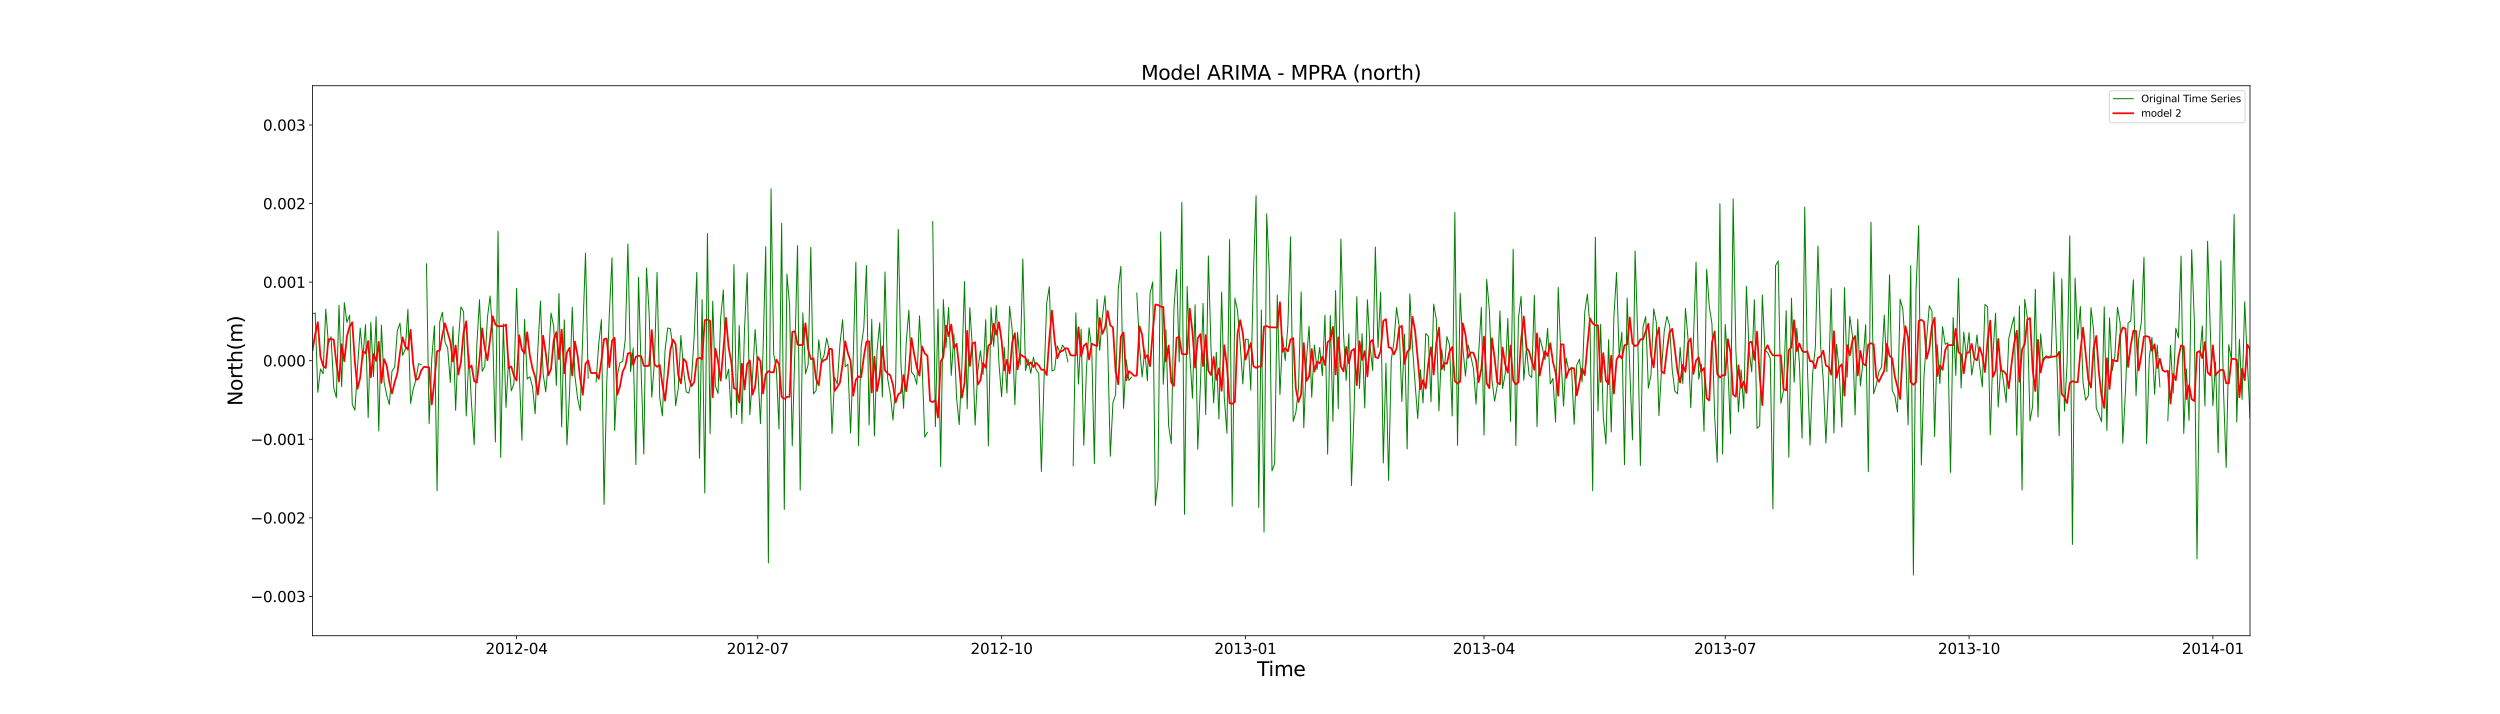 <?xml version="1.0" encoding="utf-8" standalone="no"?>
<!DOCTYPE svg PUBLIC "-//W3C//DTD SVG 1.1//EN"
  "http://www.w3.org/Graphics/SVG/1.1/DTD/svg11.dtd">
<svg xmlns:xlink="http://www.w3.org/1999/xlink" width="2520pt" height="720pt" viewBox="0 0 2520 720" xmlns="http://www.w3.org/2000/svg" version="1.1">
 <defs>
  <style type="text/css">*{stroke-linejoin: round; stroke-linecap: butt}</style>
 </defs>
 <g id="figure_1">
  <g id="patch_1">
   <path d="M 0 720 
L 2520 720 
L 2520 0 
L 0 0 
z
" style="fill: #ffffff"/>
  </g>
  <g id="axes_1">
   <g id="patch_2">
    <path d="M 315 640.8 
L 2268 640.8 
L 2268 86.4 
L 315 86.4 
z
" style="fill: #ffffff"/>
   </g>
   <g id="matplotlib.axis_1">
    <g id="xtick_1">
     <g id="line2d_1">
      <defs>
       <path id="m770960d0f9" d="M 0 0 
L 0 3.5 
" style="stroke: #000000; stroke-width: 0.8"/>
      </defs>
      <g>
       <use xlink:href="#m770960d0f9" x="520.72" y="640.8" style="stroke: #000000; stroke-width: 0.8"/>
      </g>
     </g>
     <g id="text_1">
      <!-- 2012-04 -->
      <g transform="translate(489.382 659.198) scale(0.15 -0.15)">
       <defs>
        <path id="DejaVuSans-32" d="M 1228 531 
L 3431 531 
L 3431 0 
L 469 0 
L 469 531 
Q 828 903 1448 1529 
Q 2069 2156 2228 2338 
Q 2531 2678 2651 2914 
Q 2772 3150 2772 3378 
Q 2772 3750 2511 3984 
Q 2250 4219 1831 4219 
Q 1534 4219 1204 4116 
Q 875 4013 500 3803 
L 500 4441 
Q 881 4594 1212 4672 
Q 1544 4750 1819 4750 
Q 2544 4750 2975 4387 
Q 3406 4025 3406 3419 
Q 3406 3131 3298 2873 
Q 3191 2616 2906 2266 
Q 2828 2175 2409 1742 
Q 1991 1309 1228 531 
z
" transform="scale(0.016)"/>
        <path id="DejaVuSans-30" d="M 2034 4250 
Q 1547 4250 1301 3770 
Q 1056 3291 1056 2328 
Q 1056 1369 1301 889 
Q 1547 409 2034 409 
Q 2525 409 2770 889 
Q 3016 1369 3016 2328 
Q 3016 3291 2770 3770 
Q 2525 4250 2034 4250 
z
M 2034 4750 
Q 2819 4750 3233 4129 
Q 3647 3509 3647 2328 
Q 3647 1150 3233 529 
Q 2819 -91 2034 -91 
Q 1250 -91 836 529 
Q 422 1150 422 2328 
Q 422 3509 836 4129 
Q 1250 4750 2034 4750 
z
" transform="scale(0.016)"/>
        <path id="DejaVuSans-31" d="M 794 531 
L 1825 531 
L 1825 4091 
L 703 3866 
L 703 4441 
L 1819 4666 
L 2450 4666 
L 2450 531 
L 3481 531 
L 3481 0 
L 794 0 
L 794 531 
z
" transform="scale(0.016)"/>
        <path id="DejaVuSans-2d" d="M 313 2009 
L 1997 2009 
L 1997 1497 
L 313 1497 
L 313 2009 
z
" transform="scale(0.016)"/>
        <path id="DejaVuSans-34" d="M 2419 4116 
L 825 1625 
L 2419 1625 
L 2419 4116 
z
M 2253 4666 
L 3047 4666 
L 3047 1625 
L 3713 1625 
L 3713 1100 
L 3047 1100 
L 3047 0 
L 2419 0 
L 2419 1100 
L 313 1100 
L 313 1709 
L 2253 4666 
z
" transform="scale(0.016)"/>
       </defs>
       <use xlink:href="#DejaVuSans-32"/>
       <use xlink:href="#DejaVuSans-30" x="63.623"/>
       <use xlink:href="#DejaVuSans-31" x="127.246"/>
       <use xlink:href="#DejaVuSans-32" x="190.869"/>
       <use xlink:href="#DejaVuSans-2d" x="254.492"/>
       <use xlink:href="#DejaVuSans-30" x="290.576"/>
       <use xlink:href="#DejaVuSans-34" x="354.199"/>
      </g>
     </g>
    </g>
    <g id="xtick_2">
     <g id="line2d_2">
      <g>
       <use xlink:href="#m770960d0f9" x="763.843" y="640.8" style="stroke: #000000; stroke-width: 0.8"/>
      </g>
     </g>
     <g id="text_2">
      <!-- 2012-07 -->
      <g transform="translate(732.506 659.198) scale(0.15 -0.15)">
       <defs>
        <path id="DejaVuSans-37" d="M 525 4666 
L 3525 4666 
L 3525 4397 
L 1831 0 
L 1172 0 
L 2766 4134 
L 525 4134 
L 525 4666 
z
" transform="scale(0.016)"/>
       </defs>
       <use xlink:href="#DejaVuSans-32"/>
       <use xlink:href="#DejaVuSans-30" x="63.623"/>
       <use xlink:href="#DejaVuSans-31" x="127.246"/>
       <use xlink:href="#DejaVuSans-32" x="190.869"/>
       <use xlink:href="#DejaVuSans-2d" x="254.492"/>
       <use xlink:href="#DejaVuSans-30" x="290.576"/>
       <use xlink:href="#DejaVuSans-37" x="354.199"/>
      </g>
     </g>
    </g>
    <g id="xtick_3">
     <g id="line2d_3">
      <g>
       <use xlink:href="#m770960d0f9" x="1009.637" y="640.8" style="stroke: #000000; stroke-width: 0.8"/>
      </g>
     </g>
     <g id="text_3">
      <!-- 2012-10 -->
      <g transform="translate(978.3 659.198) scale(0.15 -0.15)">
       <use xlink:href="#DejaVuSans-32"/>
       <use xlink:href="#DejaVuSans-30" x="63.623"/>
       <use xlink:href="#DejaVuSans-31" x="127.246"/>
       <use xlink:href="#DejaVuSans-32" x="190.869"/>
       <use xlink:href="#DejaVuSans-2d" x="254.492"/>
       <use xlink:href="#DejaVuSans-31" x="290.576"/>
       <use xlink:href="#DejaVuSans-30" x="354.199"/>
      </g>
     </g>
    </g>
    <g id="xtick_4">
     <g id="line2d_4">
      <g>
       <use xlink:href="#m770960d0f9" x="1255.432" y="640.8" style="stroke: #000000; stroke-width: 0.8"/>
      </g>
     </g>
     <g id="text_4">
      <!-- 2013-01 -->
      <g transform="translate(1224.095 659.198) scale(0.15 -0.15)">
       <defs>
        <path id="DejaVuSans-33" d="M 2597 2516 
Q 3050 2419 3304 2112 
Q 3559 1806 3559 1356 
Q 3559 666 3084 287 
Q 2609 -91 1734 -91 
Q 1441 -91 1130 -33 
Q 819 25 488 141 
L 488 750 
Q 750 597 1062 519 
Q 1375 441 1716 441 
Q 2309 441 2620 675 
Q 2931 909 2931 1356 
Q 2931 1769 2642 2001 
Q 2353 2234 1838 2234 
L 1294 2234 
L 1294 2753 
L 1863 2753 
Q 2328 2753 2575 2939 
Q 2822 3125 2822 3475 
Q 2822 3834 2567 4026 
Q 2313 4219 1838 4219 
Q 1578 4219 1281 4162 
Q 984 4106 628 3988 
L 628 4550 
Q 988 4650 1302 4700 
Q 1616 4750 1894 4750 
Q 2613 4750 3031 4423 
Q 3450 4097 3450 3541 
Q 3450 3153 3228 2886 
Q 3006 2619 2597 2516 
z
" transform="scale(0.016)"/>
       </defs>
       <use xlink:href="#DejaVuSans-32"/>
       <use xlink:href="#DejaVuSans-30" x="63.623"/>
       <use xlink:href="#DejaVuSans-31" x="127.246"/>
       <use xlink:href="#DejaVuSans-33" x="190.869"/>
       <use xlink:href="#DejaVuSans-2d" x="254.492"/>
       <use xlink:href="#DejaVuSans-30" x="290.576"/>
       <use xlink:href="#DejaVuSans-31" x="354.199"/>
      </g>
     </g>
    </g>
    <g id="xtick_5">
     <g id="line2d_5">
      <g>
       <use xlink:href="#m770960d0f9" x="1495.884" y="640.8" style="stroke: #000000; stroke-width: 0.8"/>
      </g>
     </g>
     <g id="text_5">
      <!-- 2013-04 -->
      <g transform="translate(1464.547 659.198) scale(0.15 -0.15)">
       <use xlink:href="#DejaVuSans-32"/>
       <use xlink:href="#DejaVuSans-30" x="63.623"/>
       <use xlink:href="#DejaVuSans-31" x="127.246"/>
       <use xlink:href="#DejaVuSans-33" x="190.869"/>
       <use xlink:href="#DejaVuSans-2d" x="254.492"/>
       <use xlink:href="#DejaVuSans-30" x="290.576"/>
       <use xlink:href="#DejaVuSans-34" x="354.199"/>
      </g>
     </g>
    </g>
    <g id="xtick_6">
     <g id="line2d_6">
      <g>
       <use xlink:href="#m770960d0f9" x="1739.007" y="640.8" style="stroke: #000000; stroke-width: 0.8"/>
      </g>
     </g>
     <g id="text_6">
      <!-- 2013-07 -->
      <g transform="translate(1707.67 659.198) scale(0.15 -0.15)">
       <use xlink:href="#DejaVuSans-32"/>
       <use xlink:href="#DejaVuSans-30" x="63.623"/>
       <use xlink:href="#DejaVuSans-31" x="127.246"/>
       <use xlink:href="#DejaVuSans-33" x="190.869"/>
       <use xlink:href="#DejaVuSans-2d" x="254.492"/>
       <use xlink:href="#DejaVuSans-30" x="290.576"/>
       <use xlink:href="#DejaVuSans-37" x="354.199"/>
      </g>
     </g>
    </g>
    <g id="xtick_7">
     <g id="line2d_7">
      <g>
       <use xlink:href="#m770960d0f9" x="1984.802" y="640.8" style="stroke: #000000; stroke-width: 0.8"/>
      </g>
     </g>
     <g id="text_7">
      <!-- 2013-10 -->
      <g transform="translate(1953.465 659.198) scale(0.15 -0.15)">
       <use xlink:href="#DejaVuSans-32"/>
       <use xlink:href="#DejaVuSans-30" x="63.623"/>
       <use xlink:href="#DejaVuSans-31" x="127.246"/>
       <use xlink:href="#DejaVuSans-33" x="190.869"/>
       <use xlink:href="#DejaVuSans-2d" x="254.492"/>
       <use xlink:href="#DejaVuSans-31" x="290.576"/>
       <use xlink:href="#DejaVuSans-30" x="354.199"/>
      </g>
     </g>
    </g>
    <g id="xtick_8">
     <g id="line2d_8">
      <g>
       <use xlink:href="#m770960d0f9" x="2230.596" y="640.8" style="stroke: #000000; stroke-width: 0.8"/>
      </g>
     </g>
     <g id="text_8">
      <!-- 2014-01 -->
      <g transform="translate(2199.259 659.198) scale(0.15 -0.15)">
       <use xlink:href="#DejaVuSans-32"/>
       <use xlink:href="#DejaVuSans-30" x="63.623"/>
       <use xlink:href="#DejaVuSans-31" x="127.246"/>
       <use xlink:href="#DejaVuSans-34" x="190.869"/>
       <use xlink:href="#DejaVuSans-2d" x="254.492"/>
       <use xlink:href="#DejaVuSans-30" x="290.576"/>
       <use xlink:href="#DejaVuSans-31" x="354.199"/>
      </g>
     </g>
    </g>
    <g id="text_9">
     <!-- Time -->
     <g transform="translate(1267.033 681.514) scale(0.2 -0.2)">
      <defs>
       <path id="DejaVuSans-54" d="M -19 4666 
L 3928 4666 
L 3928 4134 
L 2272 4134 
L 2272 0 
L 1638 0 
L 1638 4134 
L -19 4134 
L -19 4666 
z
" transform="scale(0.016)"/>
       <path id="DejaVuSans-69" d="M 603 3500 
L 1178 3500 
L 1178 0 
L 603 0 
L 603 3500 
z
M 603 4863 
L 1178 4863 
L 1178 4134 
L 603 4134 
L 603 4863 
z
" transform="scale(0.016)"/>
       <path id="DejaVuSans-6d" d="M 3328 2828 
Q 3544 3216 3844 3400 
Q 4144 3584 4550 3584 
Q 5097 3584 5394 3201 
Q 5691 2819 5691 2113 
L 5691 0 
L 5113 0 
L 5113 2094 
Q 5113 2597 4934 2840 
Q 4756 3084 4391 3084 
Q 3944 3084 3684 2787 
Q 3425 2491 3425 1978 
L 3425 0 
L 2847 0 
L 2847 2094 
Q 2847 2600 2669 2842 
Q 2491 3084 2119 3084 
Q 1678 3084 1418 2786 
Q 1159 2488 1159 1978 
L 1159 0 
L 581 0 
L 581 3500 
L 1159 3500 
L 1159 2956 
Q 1356 3278 1631 3431 
Q 1906 3584 2284 3584 
Q 2666 3584 2933 3390 
Q 3200 3197 3328 2828 
z
" transform="scale(0.016)"/>
       <path id="DejaVuSans-65" d="M 3597 1894 
L 3597 1613 
L 953 1613 
Q 991 1019 1311 708 
Q 1631 397 2203 397 
Q 2534 397 2845 478 
Q 3156 559 3463 722 
L 3463 178 
Q 3153 47 2828 -22 
Q 2503 -91 2169 -91 
Q 1331 -91 842 396 
Q 353 884 353 1716 
Q 353 2575 817 3079 
Q 1281 3584 2069 3584 
Q 2775 3584 3186 3129 
Q 3597 2675 3597 1894 
z
M 3022 2063 
Q 3016 2534 2758 2815 
Q 2500 3097 2075 3097 
Q 1594 3097 1305 2825 
Q 1016 2553 972 2059 
L 3022 2063 
z
" transform="scale(0.016)"/>
      </defs>
      <use xlink:href="#DejaVuSans-54"/>
      <use xlink:href="#DejaVuSans-69" x="57.959"/>
      <use xlink:href="#DejaVuSans-6d" x="85.742"/>
      <use xlink:href="#DejaVuSans-65" x="183.154"/>
     </g>
    </g>
   </g>
   <g id="matplotlib.axis_2">
    <g id="ytick_1">
     <g id="line2d_9">
      <defs>
       <path id="m31ee681cd7" d="M 0 0 
L -3.5 0 
" style="stroke: #000000; stroke-width: 0.8"/>
      </defs>
      <g>
       <use xlink:href="#m31ee681cd7" x="315" y="601.2" style="stroke: #000000; stroke-width: 0.8"/>
      </g>
     </g>
     <g id="text_10">
      <!-- −0.003 -->
      <g transform="translate(252.488 606.899) scale(0.15 -0.15)">
       <defs>
        <path id="DejaVuSans-2212" d="M 678 2272 
L 4684 2272 
L 4684 1741 
L 678 1741 
L 678 2272 
z
" transform="scale(0.016)"/>
        <path id="DejaVuSans-2e" d="M 684 794 
L 1344 794 
L 1344 0 
L 684 0 
L 684 794 
z
" transform="scale(0.016)"/>
       </defs>
       <use xlink:href="#DejaVuSans-2212"/>
       <use xlink:href="#DejaVuSans-30" x="83.789"/>
       <use xlink:href="#DejaVuSans-2e" x="147.412"/>
       <use xlink:href="#DejaVuSans-30" x="179.199"/>
       <use xlink:href="#DejaVuSans-30" x="242.822"/>
       <use xlink:href="#DejaVuSans-33" x="306.445"/>
      </g>
     </g>
    </g>
    <g id="ytick_2">
     <g id="line2d_10">
      <g>
       <use xlink:href="#m31ee681cd7" x="315" y="522" style="stroke: #000000; stroke-width: 0.8"/>
      </g>
     </g>
     <g id="text_11">
      <!-- −0.002 -->
      <g transform="translate(252.488 527.699) scale(0.15 -0.15)">
       <use xlink:href="#DejaVuSans-2212"/>
       <use xlink:href="#DejaVuSans-30" x="83.789"/>
       <use xlink:href="#DejaVuSans-2e" x="147.412"/>
       <use xlink:href="#DejaVuSans-30" x="179.199"/>
       <use xlink:href="#DejaVuSans-30" x="242.822"/>
       <use xlink:href="#DejaVuSans-32" x="306.445"/>
      </g>
     </g>
    </g>
    <g id="ytick_3">
     <g id="line2d_11">
      <g>
       <use xlink:href="#m31ee681cd7" x="315" y="442.8" style="stroke: #000000; stroke-width: 0.8"/>
      </g>
     </g>
     <g id="text_12">
      <!-- −0.001 -->
      <g transform="translate(252.488 448.499) scale(0.15 -0.15)">
       <use xlink:href="#DejaVuSans-2212"/>
       <use xlink:href="#DejaVuSans-30" x="83.789"/>
       <use xlink:href="#DejaVuSans-2e" x="147.412"/>
       <use xlink:href="#DejaVuSans-30" x="179.199"/>
       <use xlink:href="#DejaVuSans-30" x="242.822"/>
       <use xlink:href="#DejaVuSans-31" x="306.445"/>
      </g>
     </g>
    </g>
    <g id="ytick_4">
     <g id="line2d_12">
      <g>
       <use xlink:href="#m31ee681cd7" x="315" y="363.6" style="stroke: #000000; stroke-width: 0.8"/>
      </g>
     </g>
     <g id="text_13">
      <!-- 0.000 -->
      <g transform="translate(265.058 369.299) scale(0.15 -0.15)">
       <use xlink:href="#DejaVuSans-30"/>
       <use xlink:href="#DejaVuSans-2e" x="63.623"/>
       <use xlink:href="#DejaVuSans-30" x="95.41"/>
       <use xlink:href="#DejaVuSans-30" x="159.033"/>
       <use xlink:href="#DejaVuSans-30" x="222.656"/>
      </g>
     </g>
    </g>
    <g id="ytick_5">
     <g id="line2d_13">
      <g>
       <use xlink:href="#m31ee681cd7" x="315" y="284.4" style="stroke: #000000; stroke-width: 0.8"/>
      </g>
     </g>
     <g id="text_14">
      <!-- 0.001 -->
      <g transform="translate(265.058 290.099) scale(0.15 -0.15)">
       <use xlink:href="#DejaVuSans-30"/>
       <use xlink:href="#DejaVuSans-2e" x="63.623"/>
       <use xlink:href="#DejaVuSans-30" x="95.41"/>
       <use xlink:href="#DejaVuSans-30" x="159.033"/>
       <use xlink:href="#DejaVuSans-31" x="222.656"/>
      </g>
     </g>
    </g>
    <g id="ytick_6">
     <g id="line2d_14">
      <g>
       <use xlink:href="#m31ee681cd7" x="315" y="205.2" style="stroke: #000000; stroke-width: 0.8"/>
      </g>
     </g>
     <g id="text_15">
      <!-- 0.002 -->
      <g transform="translate(265.058 210.899) scale(0.15 -0.15)">
       <use xlink:href="#DejaVuSans-30"/>
       <use xlink:href="#DejaVuSans-2e" x="63.623"/>
       <use xlink:href="#DejaVuSans-30" x="95.41"/>
       <use xlink:href="#DejaVuSans-30" x="159.033"/>
       <use xlink:href="#DejaVuSans-32" x="222.656"/>
      </g>
     </g>
    </g>
    <g id="ytick_7">
     <g id="line2d_15">
      <g>
       <use xlink:href="#m31ee681cd7" x="315" y="126" style="stroke: #000000; stroke-width: 0.8"/>
      </g>
     </g>
     <g id="text_16">
      <!-- 0.003 -->
      <g transform="translate(265.058 131.699) scale(0.15 -0.15)">
       <use xlink:href="#DejaVuSans-30"/>
       <use xlink:href="#DejaVuSans-2e" x="63.623"/>
       <use xlink:href="#DejaVuSans-30" x="95.41"/>
       <use xlink:href="#DejaVuSans-30" x="159.033"/>
       <use xlink:href="#DejaVuSans-33" x="222.656"/>
      </g>
     </g>
    </g>
    <g id="text_17">
     <!-- North(m) -->
     <g transform="translate(244.329 409.113) rotate(-90) scale(0.2 -0.2)">
      <defs>
       <path id="DejaVuSans-4e" d="M 628 4666 
L 1478 4666 
L 3547 763 
L 3547 4666 
L 4159 4666 
L 4159 0 
L 3309 0 
L 1241 3903 
L 1241 0 
L 628 0 
L 628 4666 
z
" transform="scale(0.016)"/>
       <path id="DejaVuSans-6f" d="M 1959 3097 
Q 1497 3097 1228 2736 
Q 959 2375 959 1747 
Q 959 1119 1226 758 
Q 1494 397 1959 397 
Q 2419 397 2687 759 
Q 2956 1122 2956 1747 
Q 2956 2369 2687 2733 
Q 2419 3097 1959 3097 
z
M 1959 3584 
Q 2709 3584 3137 3096 
Q 3566 2609 3566 1747 
Q 3566 888 3137 398 
Q 2709 -91 1959 -91 
Q 1206 -91 779 398 
Q 353 888 353 1747 
Q 353 2609 779 3096 
Q 1206 3584 1959 3584 
z
" transform="scale(0.016)"/>
       <path id="DejaVuSans-72" d="M 2631 2963 
Q 2534 3019 2420 3045 
Q 2306 3072 2169 3072 
Q 1681 3072 1420 2755 
Q 1159 2438 1159 1844 
L 1159 0 
L 581 0 
L 581 3500 
L 1159 3500 
L 1159 2956 
Q 1341 3275 1631 3429 
Q 1922 3584 2338 3584 
Q 2397 3584 2469 3576 
Q 2541 3569 2628 3553 
L 2631 2963 
z
" transform="scale(0.016)"/>
       <path id="DejaVuSans-74" d="M 1172 4494 
L 1172 3500 
L 2356 3500 
L 2356 3053 
L 1172 3053 
L 1172 1153 
Q 1172 725 1289 603 
Q 1406 481 1766 481 
L 2356 481 
L 2356 0 
L 1766 0 
Q 1100 0 847 248 
Q 594 497 594 1153 
L 594 3053 
L 172 3053 
L 172 3500 
L 594 3500 
L 594 4494 
L 1172 4494 
z
" transform="scale(0.016)"/>
       <path id="DejaVuSans-68" d="M 3513 2113 
L 3513 0 
L 2938 0 
L 2938 2094 
Q 2938 2591 2744 2837 
Q 2550 3084 2163 3084 
Q 1697 3084 1428 2787 
Q 1159 2491 1159 1978 
L 1159 0 
L 581 0 
L 581 4863 
L 1159 4863 
L 1159 2956 
Q 1366 3272 1645 3428 
Q 1925 3584 2291 3584 
Q 2894 3584 3203 3211 
Q 3513 2838 3513 2113 
z
" transform="scale(0.016)"/>
       <path id="DejaVuSans-28" d="M 1984 4856 
Q 1566 4138 1362 3434 
Q 1159 2731 1159 2009 
Q 1159 1288 1364 580 
Q 1569 -128 1984 -844 
L 1484 -844 
Q 1016 -109 783 600 
Q 550 1309 550 2009 
Q 550 2706 781 3412 
Q 1013 4119 1484 4856 
L 1984 4856 
z
" transform="scale(0.016)"/>
       <path id="DejaVuSans-29" d="M 513 4856 
L 1013 4856 
Q 1481 4119 1714 3412 
Q 1947 2706 1947 2009 
Q 1947 1309 1714 600 
Q 1481 -109 1013 -844 
L 513 -844 
Q 928 -128 1133 580 
Q 1338 1288 1338 2009 
Q 1338 2731 1133 3434 
Q 928 4138 513 4856 
z
" transform="scale(0.016)"/>
      </defs>
      <use xlink:href="#DejaVuSans-4e"/>
      <use xlink:href="#DejaVuSans-6f" x="74.805"/>
      <use xlink:href="#DejaVuSans-72" x="135.986"/>
      <use xlink:href="#DejaVuSans-74" x="177.1"/>
      <use xlink:href="#DejaVuSans-68" x="216.309"/>
      <use xlink:href="#DejaVuSans-28" x="279.688"/>
      <use xlink:href="#DejaVuSans-6d" x="318.701"/>
      <use xlink:href="#DejaVuSans-29" x="416.113"/>
     </g>
    </g>
   </g>
   <g id="line2d_16">
    <path d="M 312.328 365.781 
L 315 316.121 
L 317.672 315.568 
L 320.343 395.553 
L 323.015 371.881 
L 325.687 376.774 
L 328.358 311.644 
L 331.03 346.37 
L 333.702 339.358 
L 336.373 390.552 
L 339.045 400.922 
L 341.717 307.696 
L 344.389 389.926 
L 347.06 305.008 
L 349.732 324.966 
L 352.404 317.785 
L 355.075 407.433 
L 357.747 413.551 
L 360.419 370.324 
L 363.09 330.712 
L 365.762 361.086 
L 368.434 327.247 
L 371.105 420.942 
L 373.777 324.965 
L 376.449 379.651 
L 379.12 319.273 
L 381.792 434.428 
L 384.464 327.67 
L 387.135 384.875 
L 389.807 398.427 
L 392.479 407.784 
L 395.15 373.96 
L 397.822 370.136 
L 400.494 333.538 
L 403.166 325.664 
L 405.837 358.134 
L 408.509 352.281 
L 411.181 311.72 
L 413.852 406.63 
L 416.524 392.235 
L 419.196 383.002 
L 421.867 366.649 
L 424.539 367.471 
M 429.882 265.951 
L 432.554 427.138 
L 435.226 361.52 
L 437.897 328.248 
L 440.569 494.691 
L 443.241 324.574 
L 445.912 314.724 
L 448.584 345.025 
L 451.256 350.881 
L 453.927 385.509 
L 456.599 329.215 
L 459.271 413.659 
L 461.943 345.362 
L 464.614 309.396 
L 467.286 314.167 
L 469.958 419.269 
L 472.629 357.461 
L 475.301 407.212 
L 477.973 448.282 
L 480.644 348.012 
L 483.316 302.052 
L 485.988 374.338 
L 488.659 369.212 
L 491.331 320.265 
L 494.003 298.352 
L 496.674 336.212 
L 499.346 445.551 
L 502.018 233.272 
L 504.689 461.109 
L 507.361 326.543 
L 510.033 410.661 
L 512.705 361.957 
L 515.376 393.957 
L 518.048 386.859 
L 520.72 290.654 
L 523.391 374.666 
L 526.063 443.764 
L 528.735 321.961 
L 531.406 382.12 
L 534.078 379.802 
L 536.75 389.869 
L 539.421 417.085 
L 542.093 353.045 
L 544.765 303.543 
L 547.436 376.614 
L 550.108 395.007 
L 552.78 364.423 
L 555.451 315.599 
L 558.123 329.165 
L 560.795 388.554 
L 563.466 295.865 
L 566.138 430.319 
L 568.81 322.402 
L 571.482 448.39 
L 574.153 395.062 
L 576.825 309.879 
L 579.497 378.745 
L 582.168 401.305 
L 584.84 413.868 
L 590.183 255.153 
L 592.855 381.253 
M 600.87 385.079 
L 603.542 346.426 
L 606.213 322.156 
L 608.885 508.436 
L 611.557 387.386 
L 614.228 315.746 
L 616.9 259.902 
L 619.572 433.943 
L 622.244 378.412 
L 624.915 365.488 
L 627.587 364.52 
L 630.259 342.011 
L 632.93 245.983 
L 635.602 374.619 
L 638.274 350.793 
L 640.945 468.245 
L 643.617 279.544 
L 646.289 373.752 
L 648.96 457.83 
L 651.632 270.143 
L 654.304 315.415 
L 656.975 400.376 
L 659.647 365.243 
L 662.319 274.659 
L 664.99 400.594 
L 667.662 419.172 
L 670.334 353.546 
L 673.005 330.643 
L 675.677 331.236 
L 678.349 350.368 
L 681.021 408.906 
L 683.692 391.289 
L 686.364 338.182 
L 689.036 372.636 
L 691.707 395.015 
L 694.379 396.285 
L 697.051 381.931 
L 699.722 338.934 
L 702.394 274.529 
L 705.066 461.859 
L 707.737 302.107 
L 710.409 496.992 
L 713.081 235.234 
L 715.752 437.286 
L 718.424 303.641 
L 721.096 388.884 
L 723.767 396.631 
L 726.439 320.368 
L 729.111 292.275 
L 731.782 382.15 
L 734.454 372.2 
L 737.126 421.12 
L 739.798 266.759 
L 742.469 417.805 
L 745.141 328.087 
L 747.813 426.857 
L 750.484 331.506 
L 753.156 274.974 
L 755.828 418.068 
L 758.499 380.605 
L 761.171 332.057 
L 763.843 371.762 
L 766.514 426.995 
L 769.186 352.966 
L 771.858 248.605 
L 774.529 567.431 
L 777.201 190.276 
L 779.873 356.938 
L 782.544 371.421 
L 785.216 432.431 
L 787.888 225.226 
L 790.56 513.475 
L 793.231 276.412 
L 795.903 307.57 
L 798.575 449.374 
L 801.246 352.638 
L 803.918 247.696 
L 806.59 493.992 
L 809.261 315.366 
L 811.933 376.73 
L 814.605 367.462 
L 817.276 249.166 
L 819.948 397.016 
L 822.62 393.604 
L 825.291 342.567 
L 827.963 364.758 
L 830.635 358.101 
L 833.306 340.741 
L 835.978 353.523 
L 838.65 436.916 
L 841.321 380.395 
L 843.993 387.109 
L 846.665 346.945 
L 849.337 322.291 
L 852.008 369.583 
L 854.68 367.122 
L 857.352 436.493 
L 860.023 361.523 
L 862.695 264.224 
L 865.367 449.165 
L 868.038 349.405 
L 870.71 330.392 
L 873.382 267.722 
L 876.053 428.358 
L 878.725 321.837 
L 881.397 439.524 
L 884.068 353.466 
L 886.74 325.345 
L 889.412 400.167 
L 892.083 274.143 
L 894.755 381.676 
L 897.427 397.208 
L 900.098 423.427 
L 902.77 387.398 
L 905.442 231.231 
L 908.114 365.432 
L 910.785 411.526 
L 913.457 345.275 
L 916.129 312.698 
L 918.8 374.973 
L 921.472 378.301 
L 924.144 387.464 
L 926.815 318.385 
L 929.487 368.949 
L 932.159 440.651 
L 934.83 435.752 
M 940.174 223.313 
L 942.845 429.998 
L 945.517 311.711 
L 948.189 470.452 
L 950.86 301.979 
L 953.532 350.578 
L 956.204 309.893 
L 958.876 378.397 
L 961.547 336.755 
L 964.219 401.002 
L 966.891 427.987 
L 969.562 370.162 
L 972.234 283.781 
L 974.906 412.061 
L 977.577 310.174 
L 980.249 352.322 
L 982.921 428.497 
L 985.592 373.682 
L 988.264 353.518 
L 990.936 377.396 
L 993.607 322.267 
L 996.279 449.426 
L 998.951 310.038 
L 1001.622 349.13 
L 1004.294 308.06 
L 1006.966 366.636 
L 1009.637 399.9 
L 1012.309 350.052 
L 1014.981 396.149 
L 1017.653 308.781 
L 1020.324 332.905 
L 1022.996 407.888 
L 1025.668 334.875 
L 1028.339 367.889 
L 1031.011 261.118 
L 1033.683 373.611 
L 1036.354 361.963 
L 1039.026 376.26 
L 1041.698 360.182 
L 1044.369 372.554 
L 1047.041 376.263 
L 1049.713 475.246 
L 1052.384 381.974 
L 1055.056 305.455 
L 1057.728 289.029 
L 1060.399 374.001 
L 1063.071 372.558 
L 1065.743 348.719 
L 1068.415 355.414 
L 1071.086 347.905 
L 1073.758 352.048 
L 1076.43 364.707 
M 1081.773 469.561 
L 1084.445 315.37 
L 1087.116 387.205 
L 1089.788 331.903 
L 1092.46 448.796 
L 1095.131 371.941 
L 1097.803 330.336 
L 1100.475 352.66 
L 1103.146 467.136 
L 1105.818 301.665 
L 1108.49 353.282 
L 1111.161 319.547 
L 1113.833 298.144 
L 1116.505 344.489 
L 1119.176 459.924 
L 1121.848 405.682 
L 1124.52 397.793 
L 1127.192 291.469 
L 1129.863 268.378 
L 1132.535 411.51 
L 1135.207 362.685 
L 1137.878 383.398 
L 1140.55 380.175 
M 1145.893 295.445 
L 1148.565 347.858 
L 1151.237 379.92 
L 1153.908 352.72 
L 1156.58 383.773 
L 1159.252 296.072 
L 1161.923 284.21 
L 1164.595 509.555 
L 1167.267 483.876 
L 1169.938 233.743 
L 1172.61 387.387 
L 1175.282 332.254 
L 1177.953 428.905 
L 1180.625 447.188 
L 1183.297 312.443 
L 1185.969 271.64 
L 1188.64 364.707 
L 1191.312 204.017 
L 1193.984 518.369 
L 1196.655 288.727 
L 1199.327 357.877 
L 1201.999 401.362 
L 1204.67 307.229 
L 1207.342 452.889 
L 1210.014 387.96 
L 1212.685 305.841 
L 1215.357 418.037 
L 1218.029 257.937 
L 1220.7 351.628 
L 1223.372 406.111 
L 1226.044 355.086 
L 1228.715 422.397 
L 1231.387 294.318 
L 1234.059 400.495 
L 1236.731 436.718 
L 1239.402 241.517 
L 1242.074 510.247 
L 1244.746 300.567 
L 1247.417 312.93 
L 1250.089 346.477 
L 1252.761 386.977 
L 1255.432 341.954 
L 1258.104 342.008 
L 1260.776 393.32 
L 1263.447 275.675 
L 1266.119 197.247 
L 1268.791 511.554 
L 1271.462 312.507 
L 1274.134 536.315 
L 1276.806 215.563 
L 1279.477 274.527 
L 1282.149 474.621 
L 1284.821 467.321 
L 1287.492 297.353 
L 1290.164 397.726 
L 1292.836 339.71 
L 1295.508 363.312 
L 1298.179 328.043 
L 1300.851 238.844 
L 1303.523 424.778 
L 1306.194 415.938 
L 1308.866 391.8 
L 1311.538 294.247 
L 1314.209 431.128 
L 1316.881 362.831 
L 1319.553 328.773 
L 1322.224 400.493 
L 1324.896 347.841 
L 1327.568 372.44 
L 1330.239 350.197 
L 1332.911 378.589 
L 1335.583 317.729 
L 1338.254 457.82 
L 1340.926 318.038 
L 1343.598 424.692 
L 1346.269 292.899 
L 1348.941 411.897 
L 1351.613 241.017 
L 1354.285 336.822 
L 1356.956 383.419 
L 1359.628 336.393 
L 1362.3 489.446 
L 1364.971 411.571 
L 1367.643 299.005 
L 1370.315 391.566 
L 1372.986 336.307 
L 1375.658 411.225 
L 1378.33 302.188 
L 1381.001 349.095 
L 1383.673 373.59 
L 1386.345 249.079 
L 1389.016 350.268 
L 1391.688 294.336 
L 1394.36 466.631 
L 1397.031 366.143 
L 1399.703 484.304 
L 1402.375 362.975 
L 1405.047 345.007 
L 1407.718 310.008 
L 1410.39 328.804 
L 1413.062 404.781 
L 1415.733 336.767 
L 1418.405 452.533 
L 1421.077 296.315 
L 1423.748 348.864 
L 1426.42 386.978 
L 1429.092 421.955 
L 1431.763 372.681 
L 1434.435 406.234 
L 1437.107 336.152 
L 1439.778 338.9 
L 1442.45 404.979 
L 1445.122 306.56 
L 1447.793 321.723 
L 1450.465 414.076 
L 1453.137 351.783 
L 1455.808 373.496 
L 1458.48 339.343 
L 1461.152 347.705 
L 1463.824 419.319 
L 1466.495 214.064 
L 1469.167 448.87 
L 1471.839 295.597 
L 1474.51 349.93 
L 1477.182 379.141 
L 1479.854 347.627 
L 1482.525 359.044 
L 1485.197 371.082 
L 1487.869 407.451 
L 1490.54 355.25 
L 1493.212 309.827 
L 1495.884 438.585 
L 1498.555 281.566 
L 1501.227 311.641 
L 1503.899 383.057 
L 1506.57 404.446 
L 1509.242 388.636 
L 1511.914 313.345 
L 1514.585 391.649 
L 1517.257 376.741 
L 1519.929 321.02 
L 1522.601 424.791 
L 1525.272 251.18 
L 1527.944 449.063 
L 1530.616 320.594 
L 1533.287 298.631 
L 1535.959 383.334 
L 1538.631 350.427 
L 1541.302 377.874 
L 1543.974 380.56 
L 1546.646 297.792 
L 1549.317 430.079 
L 1551.989 340.316 
L 1554.661 350.38 
L 1557.332 362.738 
L 1560.004 330.896 
L 1562.676 386.966 
L 1565.347 381.464 
L 1568.019 425.461 
L 1570.691 289.622 
L 1573.363 358.476 
L 1576.034 409.442 
L 1578.706 360.917 
L 1581.378 373.902 
L 1584.049 370.213 
L 1586.721 427.653 
L 1589.393 368.013 
L 1592.064 362.161 
L 1594.736 385.043 
L 1597.408 314.87 
L 1600.079 296.549 
L 1602.751 330.742 
L 1605.423 494.634 
L 1608.094 239.031 
L 1610.766 414.334 
L 1613.438 326.948 
L 1616.109 420.19 
L 1618.781 447.434 
L 1621.453 342.441 
L 1624.124 435.447 
L 1626.796 319.678 
L 1629.468 274.774 
L 1632.14 359.957 
L 1634.811 334.797 
L 1637.483 468.366 
L 1640.155 300.436 
L 1645.498 443.327 
L 1648.17 252.906 
L 1650.841 339.209 
L 1653.513 469.271 
L 1656.185 329.352 
L 1658.856 319.109 
L 1661.528 391.212 
L 1664.2 377.889 
L 1666.871 311.251 
L 1669.543 324.84 
L 1672.215 418.943 
L 1674.886 371.413 
L 1677.558 333.74 
L 1680.23 318.904 
L 1682.902 327.784 
L 1685.573 372.552 
L 1688.245 394.199 
L 1690.917 396.99 
L 1693.588 350.137 
L 1696.26 386.455 
L 1698.932 311.001 
L 1701.603 342.292 
L 1704.275 411.011 
L 1706.947 343.722 
L 1709.618 264.237 
L 1712.29 382.305 
L 1714.962 367.284 
L 1717.633 434.731 
L 1720.305 271.419 
L 1722.977 308.945 
L 1725.648 326.372 
L 1728.32 418.42 
L 1730.992 466.03 
L 1733.663 205.203 
L 1736.335 457.634 
L 1739.007 326.872 
L 1741.679 368.62 
L 1744.35 437.221 
L 1747.022 200.568 
L 1749.694 350.944 
L 1752.365 415.19 
L 1755.037 372.775 
L 1757.709 411.739 
L 1760.38 288.655 
L 1763.052 352.613 
L 1765.724 374.874 
L 1768.395 302.139 
L 1771.067 431.75 
L 1773.739 429.37 
L 1776.41 297.305 
L 1779.082 353.233 
L 1781.754 355.193 
L 1784.425 361.355 
L 1787.097 512.911 
L 1789.769 267.709 
L 1792.44 263.051 
L 1795.112 406.527 
L 1797.784 393.648 
L 1800.456 313.16 
L 1803.127 460.831 
L 1805.799 300.661 
L 1808.471 385.291 
L 1811.142 330.97 
L 1813.814 366.275 
L 1816.486 441.544 
L 1819.157 208.79 
L 1821.829 369.183 
L 1824.501 448.592 
L 1827.172 376.309 
L 1829.844 349.84 
L 1832.516 248.025 
L 1835.187 348.527 
L 1837.859 383.3 
L 1840.531 446.653 
L 1843.202 384.329 
L 1845.874 290.881 
L 1848.546 436.415 
L 1851.218 347.026 
L 1853.889 372.245 
L 1856.561 430.546 
L 1859.233 289.871 
L 1861.904 380.27 
L 1864.576 318.852 
L 1867.248 338.3 
L 1869.919 418.22 
L 1872.591 321.677 
L 1875.263 388.952 
L 1877.934 364.603 
L 1880.606 327.269 
L 1883.278 475.51 
L 1885.949 223.964 
L 1888.621 396.958 
L 1891.293 388.043 
L 1893.964 374.631 
L 1896.636 369.904 
L 1899.308 317.813 
L 1901.979 374.674 
L 1904.651 276.956 
L 1907.323 393.457 
L 1909.995 398.861 
L 1912.666 415.255 
L 1915.338 301.59 
L 1918.01 311.461 
L 1920.681 349.772 
L 1923.353 428.278 
L 1926.025 267.698 
L 1928.696 579.698 
L 1931.368 291.757 
L 1934.04 227.305 
L 1936.711 468.627 
L 1939.383 379.161 
L 1942.055 341.262 
L 1944.726 308.164 
L 1947.398 313.779 
L 1950.07 439.989 
L 1952.741 347.477 
L 1955.413 386.784 
L 1958.085 329.208 
L 1960.756 347.101 
L 1963.428 345.531 
L 1966.1 476.227 
L 1968.772 319.981 
L 1971.443 378.392 
L 1974.115 280.469 
L 1976.787 391.158 
L 1979.458 334.708 
L 1982.13 359.596 
L 1984.802 335.291 
L 1987.473 377.991 
L 1990.145 361.98 
L 1992.817 337.631 
L 1995.488 368.841 
L 1998.16 390.095 
L 2000.832 307 
L 2003.503 309.229 
L 2006.175 438.453 
L 2008.847 357.598 
L 2011.518 315.694 
L 2014.19 410.315 
L 2016.862 366.934 
L 2019.534 384.467 
L 2022.205 405.637 
L 2024.877 340.863 
L 2027.549 329.578 
L 2030.22 319.212 
L 2032.892 438.722 
L 2035.564 308.526 
L 2038.235 493.915 
L 2040.907 301.705 
L 2043.579 320.569 
L 2046.25 424.317 
L 2048.922 409.431 
L 2051.594 291.551 
L 2054.265 420.29 
L 2056.937 336.514 
L 2059.609 364.887 
L 2062.28 358.641 
L 2064.952 359.595 
L 2067.624 358.499 
L 2070.295 274.219 
L 2072.967 351.411 
L 2075.639 439.098 
L 2078.311 281.103 
L 2080.982 414.364 
L 2083.654 366.268 
L 2086.326 237.744 
L 2088.997 548.835 
L 2091.669 280.262 
L 2094.341 341.934 
L 2097.012 309.009 
L 2099.684 385.489 
L 2102.356 403.396 
L 2105.027 398.938 
L 2107.699 310.122 
L 2110.371 332.854 
L 2113.042 411.533 
L 2115.714 417.947 
L 2118.386 425.089 
L 2121.057 309.211 
L 2123.729 433.917 
L 2126.401 320.449 
L 2129.073 373.849 
L 2131.744 359.357 
L 2134.416 309.75 
L 2137.088 325.403 
L 2139.759 446.734 
L 2142.431 395.161 
L 2145.103 325.652 
L 2147.774 323.717 
L 2150.446 282.038 
L 2153.118 398.919 
L 2155.789 341.369 
L 2158.461 324.913 
L 2161.133 259.292 
L 2163.804 447.312 
L 2166.476 360.556 
L 2169.148 340.157 
L 2171.819 397.412 
L 2174.491 347.905 
L 2177.163 389.998 
M 2185.178 424.135 
L 2187.85 348.033 
L 2190.521 396.26 
L 2193.193 330.845 
L 2195.865 340.518 
L 2198.536 258.173 
L 2201.208 436.913 
L 2203.88 371.877 
L 2206.551 423.753 
L 2209.223 251.707 
L 2211.895 324.009 
L 2214.566 563.42 
L 2217.238 362.123 
L 2219.91 328.5 
L 2222.581 409.275 
L 2225.253 243.11 
L 2227.925 330.927 
L 2230.596 408.928 
L 2233.268 365.075 
L 2235.94 456.288 
L 2238.611 262.776 
L 2241.283 393.148 
L 2243.955 471.228 
L 2246.627 347.494 
L 2249.298 362.695 
L 2251.97 216.18 
L 2254.642 425.448 
L 2257.313 341.948 
L 2259.985 402.531 
L 2262.657 304.212 
L 2265.328 364.123 
L 2268 421.227 
L 2270.672 302.596 
L 2270.672 302.596 
" clip-path="url(#p9efe971571)" style="fill: none; stroke: #008000; stroke-linecap: square"/>
   </g>
   <g id="line2d_17">
    <path d="M 312.328 348.163 
L 315 353.29 
L 317.672 337.04 
L 320.343 324.825 
L 323.015 359.538 
L 325.687 368.584 
L 328.358 370.965 
L 331.03 341.962 
L 333.702 341.694 
L 336.373 342.421 
L 339.045 365.677 
L 341.717 384.564 
L 344.389 347.006 
L 347.06 364.093 
L 349.732 338.972 
L 352.404 329.014 
L 355.075 324.946 
L 357.747 365.102 
L 360.419 391.857 
L 363.09 380.602 
L 365.762 354.036 
L 368.434 356.126 
L 371.105 343.757 
L 373.777 380.172 
L 376.449 356.927 
L 379.12 363.869 
L 381.792 344.535 
L 384.464 385.949 
L 387.135 362.05 
L 389.807 368.541 
L 392.479 385.424 
L 395.15 396.519 
L 397.822 385.448 
L 400.494 376.466 
L 403.166 355.677 
L 405.837 340.147 
L 408.509 349.264 
L 411.181 352.401 
L 413.852 332.429 
L 416.524 367.045 
L 419.196 382.934 
L 421.867 381.651 
L 424.539 373.504 
L 427.211 369.84 
L 432.554 370.188 
L 435.226 407.67 
L 437.897 384.493 
L 440.569 354.028 
L 443.241 353.269 
L 445.912 337.807 
L 448.584 325.923 
L 451.256 335.375 
L 453.927 344.349 
L 456.599 364.394 
L 459.271 348.269 
L 461.943 377.5 
L 464.614 364.988 
L 467.286 334.952 
L 469.958 323.887 
L 472.629 371.082 
L 475.301 368.467 
L 477.973 384.111 
L 480.644 385.632 
L 483.316 361.856 
L 485.988 330.917 
L 488.659 350.977 
L 491.331 363.107 
L 494.003 341.851 
L 496.674 318.854 
L 499.346 327.021 
L 502.018 328.984 
L 504.689 328.673 
L 507.361 328.758 
L 510.033 327.193 
L 512.705 371.04 
L 515.376 369.503 
L 518.048 378.846 
L 520.72 383.644 
L 523.391 337.912 
L 526.063 352.312 
L 528.735 356.256 
L 531.406 334.926 
L 534.078 358.422 
L 536.75 371.295 
L 539.421 379.784 
L 542.093 397.805 
L 544.765 376.637 
L 547.436 338.448 
L 550.108 355.728 
L 552.78 378.273 
L 555.451 371.983 
L 558.123 343.081 
L 560.795 334.734 
L 563.466 362.029 
L 566.138 332.31 
L 568.81 376.2 
L 571.482 355.283 
L 574.153 350.593 
L 576.825 378.598 
L 579.497 344.412 
L 582.168 357.825 
L 584.84 381.941 
L 587.512 397.908 
L 590.183 366.687 
L 592.855 363.42 
L 595.527 375.785 
L 598.198 376.114 
L 600.87 375.787 
L 603.542 381.962 
L 606.213 363.603 
L 608.885 341.784 
L 611.557 341.352 
L 614.228 370.151 
L 616.9 343.47 
L 619.572 340.582 
L 622.244 397.925 
L 624.915 389.46 
L 627.587 374.806 
L 630.259 369.286 
L 632.93 356.28 
L 635.602 355.749 
L 638.274 367.897 
L 640.945 359.639 
L 643.617 358.661 
L 646.289 359.114 
L 648.96 368.772 
L 651.632 368.968 
L 654.304 368.653 
L 656.975 332.737 
L 659.647 367.306 
L 662.319 369.732 
L 664.99 367.93 
L 667.662 387.456 
L 670.334 403.878 
L 673.005 379.487 
L 675.677 353.042 
L 678.349 342.204 
L 681.021 346.96 
L 683.692 378.176 
L 686.364 386.544 
L 689.036 361.711 
L 691.707 364.846 
L 694.379 381.12 
L 697.051 389.205 
L 699.722 385.33 
L 702.394 362.033 
L 705.066 360.603 
L 707.737 361.977 
L 710.409 322.752 
L 713.081 322.201 
L 715.752 323.552 
L 718.424 400.358 
L 721.096 351.425 
L 723.767 364.18 
L 726.439 383.63 
L 729.111 352.885 
L 731.782 320.488 
L 734.454 350.125 
L 737.126 364.798 
L 739.798 391.267 
L 742.469 392.47 
L 745.141 405.678 
L 747.813 366.562 
L 750.484 392.591 
L 753.156 367.036 
L 755.828 363.311 
L 758.499 397.794 
L 761.171 389.959 
L 763.843 359.819 
L 766.514 364.033 
L 769.186 396.639 
L 771.858 377.371 
L 774.529 374.125 
L 777.201 375.283 
L 779.873 375.251 
L 782.544 362.447 
L 785.216 367.01 
L 787.888 399.983 
L 790.56 401.997 
L 793.231 400.067 
L 795.903 399.882 
L 798.575 334.698 
L 801.246 333.836 
L 803.918 347.375 
L 806.59 347.87 
L 809.261 347.586 
L 811.933 325.916 
L 814.605 351.949 
L 817.276 362.011 
L 819.948 361.208 
L 822.62 382.085 
L 825.291 388.305 
L 827.963 365.36 
L 830.635 363.072 
L 833.306 361.899 
L 835.978 351.575 
L 838.65 352.074 
L 841.321 393.969 
L 843.993 390.216 
L 846.665 385.734 
L 849.337 367.003 
L 852.008 343.953 
L 854.68 356.077 
L 857.352 363.745 
L 860.023 398.839 
L 862.695 382.878 
L 865.367 379.371 
L 868.038 380.273 
L 870.71 359.888 
L 873.382 344.358 
L 876.053 344.031 
L 878.725 395.602 
L 881.397 359.561 
L 884.068 394.119 
L 886.74 378.903 
L 889.412 349.168 
L 892.083 373.248 
L 894.755 376.493 
L 897.427 378.248 
L 900.098 387.921 
L 902.77 405.679 
L 905.442 397.401 
L 908.114 395.656 
L 910.785 378.052 
L 913.457 394.489 
L 916.129 372.366 
L 918.8 340.869 
L 921.472 356.904 
L 924.144 370.282 
L 926.815 378.566 
L 929.487 349.379 
L 932.159 356.258 
L 934.83 358.632 
L 937.502 404.097 
L 940.174 405.321 
L 942.845 403.314 
L 945.517 420.887 
L 948.189 364.366 
L 950.86 359.993 
L 953.532 328.064 
L 956.204 338.821 
L 958.876 327.144 
L 961.547 350.681 
L 964.219 346.601 
L 966.891 371.008 
L 969.562 400.802 
L 972.234 386.093 
L 974.906 333.578 
L 977.577 368.889 
L 980.249 346.023 
L 982.921 345.064 
L 985.592 387.571 
L 988.264 383.429 
L 990.936 366.037 
L 993.607 370.753 
L 996.279 348.352 
L 998.951 346.473 
L 1001.622 326.269 
L 1004.294 337.42 
L 1006.966 324.908 
L 1009.637 343.692 
L 1012.309 373.263 
L 1014.981 362.661 
L 1017.653 376.382 
L 1020.324 345.159 
L 1022.996 335.862 
L 1025.668 372.367 
L 1028.339 357.037 
L 1031.011 359.058 
L 1033.683 360.42 
L 1036.354 367.892 
L 1039.026 365.117 
L 1041.698 370 
L 1044.369 365.728 
L 1047.041 368.359 
L 1049.713 372.687 
L 1052.384 372.739 
L 1055.056 378.001 
L 1057.728 341.393 
L 1060.399 313.11 
L 1063.071 343.005 
L 1065.743 361.092 
L 1068.415 354.541 
L 1071.086 353.66 
L 1073.758 351.085 
L 1076.43 351.275 
L 1079.101 357.997 
L 1081.773 358.422 
L 1084.445 358.025 
L 1087.116 329.948 
L 1089.788 359.007 
L 1092.46 348.583 
L 1095.131 346.189 
L 1097.803 362.332 
L 1100.475 346.472 
L 1103.146 347.806 
L 1105.818 348.856 
L 1108.49 320.543 
L 1111.161 336.462 
L 1113.833 330.507 
L 1116.505 313.433 
L 1119.176 327.961 
L 1121.848 329.967 
L 1124.52 374.248 
L 1127.192 387.282 
L 1129.863 339.252 
L 1132.535 335.118 
L 1135.207 383.329 
L 1137.878 374.167 
L 1140.55 376.23 
L 1143.222 378.845 
L 1145.893 378.592 
L 1148.565 328.913 
L 1151.237 337.228 
L 1153.908 360.85 
L 1156.58 358.046 
L 1159.252 369.113 
L 1161.923 334.713 
L 1164.595 306.949 
L 1167.267 307.427 
L 1169.938 309.097 
L 1172.61 309.412 
L 1175.282 364.419 
L 1177.953 348.263 
L 1180.625 385.48 
L 1183.297 388.883 
L 1185.969 340.722 
L 1188.64 339.413 
L 1191.312 356.652 
L 1193.984 357.213 
L 1196.655 356.744 
L 1199.327 311.127 
L 1201.999 334.619 
L 1204.67 370.507 
L 1207.342 340.819 
L 1210.014 336.749 
L 1212.685 368.943 
L 1215.357 337.761 
L 1218.029 373.663 
L 1220.7 378.011 
L 1223.372 359.904 
L 1226.044 382.807 
L 1228.715 371.311 
L 1231.387 393.923 
L 1234.059 348.07 
L 1236.731 368.597 
L 1239.402 406.304 
L 1242.074 407.115 
L 1244.746 405.125 
L 1247.417 336.113 
L 1250.089 322.786 
L 1252.761 335.89 
L 1255.432 362.488 
L 1258.104 353.771 
L 1260.776 345.892 
L 1263.447 368.98 
L 1266.119 370.832 
L 1268.791 369.442 
L 1271.462 369.338 
L 1274.134 329.248 
L 1276.806 328.715 
L 1279.477 329.796 
L 1284.821 330.041 
L 1287.492 330.068 
L 1290.164 304.709 
L 1292.836 354.699 
L 1295.508 351.044 
L 1298.179 354.164 
L 1300.851 342.183 
L 1303.523 340.798 
L 1306.194 391.599 
L 1308.866 405.188 
L 1311.538 397.359 
L 1314.209 345.848 
L 1316.881 383.942 
L 1319.553 379.592 
L 1322.224 351.939 
L 1324.896 374.472 
L 1327.568 364.61 
L 1330.239 366.222 
L 1332.911 359.513 
L 1335.583 367.979 
L 1338.254 344.758 
L 1340.926 342.549 
L 1343.598 329.461 
L 1346.269 377.386 
L 1348.941 340.06 
L 1351.613 369.503 
L 1354.285 374.261 
L 1356.956 349.791 
L 1359.628 366.22 
L 1362.3 353.585 
L 1364.971 351.714 
L 1367.643 388.305 
L 1370.315 344.009 
L 1372.986 362.772 
L 1375.658 353.892 
L 1378.33 379.479 
L 1381.001 344.786 
L 1383.673 342.567 
L 1386.345 360.005 
L 1389.016 360.978 
L 1391.688 353.81 
L 1394.36 323.494 
L 1397.031 321.707 
L 1399.703 350.041 
L 1402.375 350.866 
L 1405.047 357.293 
L 1407.718 351.091 
L 1410.39 330.172 
L 1413.062 328.424 
L 1415.733 366.648 
L 1418.405 354.871 
L 1421.077 351.673 
L 1423.748 319.408 
L 1426.42 333.393 
L 1429.092 362.024 
L 1431.763 392.258 
L 1434.435 383.193 
L 1437.107 391.704 
L 1439.778 365.81 
L 1442.45 350.084 
L 1445.122 377.441 
L 1447.793 345.785 
L 1450.465 330.304 
L 1453.137 372.238 
L 1455.808 365.907 
L 1458.48 366.591 
L 1461.152 354.109 
L 1463.824 349.743 
L 1466.495 384.095 
L 1469.167 386.641 
L 1471.839 384.607 
L 1474.51 325.93 
L 1477.182 337.16 
L 1479.854 360.533 
L 1482.525 355.23 
L 1485.197 355.516 
L 1487.869 363.45 
L 1490.54 385.139 
L 1493.212 371.613 
L 1495.884 339.242 
L 1498.555 386.154 
L 1501.227 391.278 
L 1503.899 341.004 
L 1506.57 360.993 
L 1509.242 385.473 
L 1511.914 387.463 
L 1514.585 350.371 
L 1517.257 367.642 
L 1519.929 375.548 
L 1522.601 348.315 
L 1525.272 383.386 
L 1527.944 387.483 
L 1530.616 385.279 
L 1533.287 342.672 
L 1535.959 319.036 
L 1538.631 350.514 
L 1541.302 354.037 
L 1543.974 363.909 
L 1546.646 372.73 
L 1549.317 336.061 
L 1551.989 378.614 
L 1554.661 365.296 
L 1557.332 354.079 
L 1560.004 358.864 
L 1562.676 345.934 
L 1565.347 364.76 
L 1568.019 375.093 
L 1570.691 398.913 
L 1573.363 346.987 
L 1576.034 347.278 
L 1578.706 380.948 
L 1581.378 373.091 
L 1584.049 371.144 
L 1586.721 371.175 
L 1589.393 398.443 
L 1592.064 385.587 
L 1594.736 371.49 
L 1597.408 378.062 
L 1600.079 348.493 
L 1602.751 320.889 
L 1605.423 325.9 
L 1608.094 327.966 
L 1610.766 327.976 
L 1613.438 384.906 
L 1616.109 355.962 
L 1618.781 383.645 
L 1621.453 387.176 
L 1624.124 358.5 
L 1626.796 396.718 
L 1629.468 362.652 
L 1632.14 357.979 
L 1634.811 361.376 
L 1637.483 347.999 
L 1640.155 347.218 
L 1642.826 320.006 
L 1645.498 345.954 
L 1648.17 348.983 
L 1650.841 347.642 
L 1653.513 342.067 
L 1656.185 341.877 
L 1661.528 326.355 
L 1664.2 357.952 
L 1666.871 370.293 
L 1669.543 340.428 
L 1672.215 330.187 
L 1674.886 374.323 
L 1677.558 376.401 
L 1680.23 353.075 
L 1682.902 334.989 
L 1685.573 331.461 
L 1688.245 352.279 
L 1690.917 374.384 
L 1693.588 385.619 
L 1696.26 367.81 
L 1698.932 374.788 
L 1701.603 345.342 
L 1704.275 341.19 
L 1706.947 376.917 
L 1709.618 363.356 
L 1712.29 360.302 
L 1714.962 374.274 
L 1717.633 370.994 
L 1720.305 401.383 
L 1722.977 403.64 
L 1725.648 345.204 
L 1728.32 334.1 
L 1730.992 376.94 
L 1733.663 380.568 
L 1736.335 378.279 
L 1739.007 378.147 
L 1741.679 341.887 
L 1744.35 355.441 
L 1747.022 397.718 
L 1749.694 399.877 
L 1752.365 368.224 
L 1755.037 391.037 
L 1757.709 384.734 
L 1760.38 396 
L 1763.052 345.355 
L 1765.724 344.46 
L 1768.395 362.672 
L 1771.067 334.332 
L 1773.739 378.898 
L 1776.41 408.398 
L 1779.082 353.336 
L 1781.754 347.947 
L 1784.425 354.476 
L 1787.097 358.19 
L 1789.769 358.432 
L 1792.44 358.251 
L 1795.112 358.237 
L 1797.784 392.183 
L 1800.456 393.38 
L 1803.127 352.892 
L 1805.799 350.016 
L 1808.471 322.803 
L 1811.142 353.911 
L 1813.814 346.256 
L 1816.486 353.624 
L 1819.157 354.958 
L 1821.829 354.299 
L 1824.501 364.066 
L 1827.172 364.183 
L 1829.844 371.359 
L 1832.516 360.467 
L 1835.187 359.41 
L 1837.859 353.448 
L 1840.531 368.445 
L 1843.202 369.771 
L 1845.874 377.673 
L 1848.546 333.858 
L 1851.218 380.634 
L 1853.889 370.164 
L 1856.561 367.147 
L 1859.233 398.869 
L 1861.904 347.91 
L 1864.576 358.11 
L 1867.248 343.271 
L 1869.919 338.721 
L 1872.591 378.462 
L 1875.263 353.778 
L 1877.934 366.662 
L 1880.606 368.367 
L 1883.278 347.263 
L 1885.949 345.969 
L 1888.621 347.15 
L 1891.293 380.001 
L 1893.964 384.812 
L 1896.636 379.01 
L 1899.308 373.875 
L 1901.979 346.552 
L 1904.651 358.578 
L 1907.323 361.247 
L 1909.995 379.773 
L 1912.666 389.982 
L 1915.338 402.108 
L 1918.01 353.456 
L 1920.681 328.87 
L 1923.353 340.523 
L 1926.025 385.249 
L 1928.696 387.87 
L 1931.368 385.303 
L 1934.04 323.559 
L 1936.711 322.293 
L 1939.383 324.303 
L 1942.055 361.508 
L 1944.726 351.757 
L 1947.398 328.493 
L 1950.07 320.289 
L 1952.741 379.155 
L 1955.413 368.341 
L 1958.085 372.742 
L 1960.756 352.937 
L 1963.428 347.907 
L 1966.1 347.85 
L 1968.772 348.013 
L 1971.443 331.502 
L 1974.115 354.855 
L 1976.787 357.173 
L 1979.458 376.259 
L 1982.13 355.657 
L 1984.802 355.219 
L 1987.473 346.734 
L 1990.145 361.13 
L 1992.817 363.246 
L 1995.488 349.959 
L 1998.16 358.213 
L 2000.832 375.01 
L 2003.503 342.56 
L 2006.175 323.181 
L 2008.847 379.932 
L 2011.518 374.029 
L 2014.19 341.736 
L 2016.862 373.544 
L 2019.534 374.182 
L 2022.205 377.029 
L 2024.877 391.39 
L 2027.549 367.391 
L 2030.22 346.469 
L 2032.892 333.419 
L 2035.564 384.801 
L 2038.235 352.334 
L 2040.907 346.804 
L 2043.579 322.062 
L 2046.25 320.612 
L 2048.922 372.538 
L 2051.594 394.134 
L 2054.265 342.603 
L 2056.937 375.477 
L 2059.609 361.913 
L 2062.28 359.835 
L 2064.952 360.537 
L 2070.295 359.294 
L 2072.967 359.281 
L 2075.639 354.645 
L 2078.311 397.269 
L 2080.982 400.314 
L 2083.654 406.312 
L 2086.326 386.035 
L 2088.997 384.127 
L 2091.669 385.188 
L 2094.341 385.233 
L 2097.012 354.798 
L 2099.684 330.353 
L 2105.027 382.761 
L 2107.699 390.707 
L 2110.371 350.737 
L 2113.042 338.683 
L 2115.714 375.688 
L 2118.386 399.279 
L 2121.057 411.208 
L 2123.729 361.196 
L 2126.401 392.025 
L 2129.073 362.607 
L 2131.744 363.655 
L 2134.416 364.148 
L 2137.088 337.348 
L 2139.759 330.021 
L 2142.431 331.298 
L 2145.103 369.886 
L 2147.774 348.629 
L 2150.446 333.393 
L 2153.118 333.653 
L 2155.789 373.304 
L 2158.461 358.245 
L 2161.133 339.279 
L 2163.804 338.897 
L 2166.476 339.837 
L 2169.148 353.598 
L 2171.819 346.974 
L 2174.491 370.865 
L 2177.163 361.707 
L 2179.834 373.159 
L 2182.506 374.676 
L 2185.178 373.755 
L 2187.85 406.819 
L 2190.521 376.951 
L 2193.193 383.298 
L 2195.865 359.906 
L 2198.536 348.209 
L 2201.208 349.214 
L 2203.88 402.165 
L 2206.551 388.327 
L 2209.223 402.439 
L 2211.895 404.231 
L 2214.566 355.192 
L 2217.238 353.93 
L 2219.91 360.91 
L 2222.581 344.749 
L 2225.253 375.221 
L 2227.925 378.325 
L 2230.596 348.181 
L 2233.268 378.136 
L 2235.94 374.867 
L 2238.611 372.804 
L 2241.283 373.141 
L 2243.955 386.215 
L 2246.627 386.447 
L 2249.298 361.859 
L 2251.97 361.685 
L 2254.642 362.616 
L 2257.313 400.388 
L 2259.985 371.764 
L 2262.657 383.256 
L 2265.328 347.358 
L 2268 351.946 
L 2270.672 388.483 
L 2270.672 388.483 
" clip-path="url(#p9efe971571)" style="fill: none; stroke: #ff0000; stroke-width: 1.8; stroke-linecap: square"/>
   </g>
   <g id="patch_3">
    <path d="M 315 640.8 
L 315 86.4 
" style="fill: none; stroke: #000000; stroke-width: 0.8; stroke-linejoin: miter; stroke-linecap: square"/>
   </g>
   <g id="patch_4">
    <path d="M 2268 640.8 
L 2268 86.4 
" style="fill: none; stroke: #000000; stroke-width: 0.8; stroke-linejoin: miter; stroke-linecap: square"/>
   </g>
   <g id="patch_5">
    <path d="M 315 640.8 
L 2268 640.8 
" style="fill: none; stroke: #000000; stroke-width: 0.8; stroke-linejoin: miter; stroke-linecap: square"/>
   </g>
   <g id="patch_6">
    <path d="M 315 86.4 
L 2268 86.4 
" style="fill: none; stroke: #000000; stroke-width: 0.8; stroke-linejoin: miter; stroke-linecap: square"/>
   </g>
   <g id="text_18">
    <!-- Model ARIMA - MPRA (north) -->
    <g transform="translate(1150.27 80.4) scale(0.2 -0.2)">
     <defs>
      <path id="DejaVuSans-4d" d="M 628 4666 
L 1569 4666 
L 2759 1491 
L 3956 4666 
L 4897 4666 
L 4897 0 
L 4281 0 
L 4281 4097 
L 3078 897 
L 2444 897 
L 1241 4097 
L 1241 0 
L 628 0 
L 628 4666 
z
" transform="scale(0.016)"/>
      <path id="DejaVuSans-64" d="M 2906 2969 
L 2906 4863 
L 3481 4863 
L 3481 0 
L 2906 0 
L 2906 525 
Q 2725 213 2448 61 
Q 2172 -91 1784 -91 
Q 1150 -91 751 415 
Q 353 922 353 1747 
Q 353 2572 751 3078 
Q 1150 3584 1784 3584 
Q 2172 3584 2448 3432 
Q 2725 3281 2906 2969 
z
M 947 1747 
Q 947 1113 1208 752 
Q 1469 391 1925 391 
Q 2381 391 2643 752 
Q 2906 1113 2906 1747 
Q 2906 2381 2643 2742 
Q 2381 3103 1925 3103 
Q 1469 3103 1208 2742 
Q 947 2381 947 1747 
z
" transform="scale(0.016)"/>
      <path id="DejaVuSans-6c" d="M 603 4863 
L 1178 4863 
L 1178 0 
L 603 0 
L 603 4863 
z
" transform="scale(0.016)"/>
      <path id="DejaVuSans-20" transform="scale(0.016)"/>
      <path id="DejaVuSans-41" d="M 2188 4044 
L 1331 1722 
L 3047 1722 
L 2188 4044 
z
M 1831 4666 
L 2547 4666 
L 4325 0 
L 3669 0 
L 3244 1197 
L 1141 1197 
L 716 0 
L 50 0 
L 1831 4666 
z
" transform="scale(0.016)"/>
      <path id="DejaVuSans-52" d="M 2841 2188 
Q 3044 2119 3236 1894 
Q 3428 1669 3622 1275 
L 4263 0 
L 3584 0 
L 2988 1197 
Q 2756 1666 2539 1819 
Q 2322 1972 1947 1972 
L 1259 1972 
L 1259 0 
L 628 0 
L 628 4666 
L 2053 4666 
Q 2853 4666 3247 4331 
Q 3641 3997 3641 3322 
Q 3641 2881 3436 2590 
Q 3231 2300 2841 2188 
z
M 1259 4147 
L 1259 2491 
L 2053 2491 
Q 2509 2491 2742 2702 
Q 2975 2913 2975 3322 
Q 2975 3731 2742 3939 
Q 2509 4147 2053 4147 
L 1259 4147 
z
" transform="scale(0.016)"/>
      <path id="DejaVuSans-49" d="M 628 4666 
L 1259 4666 
L 1259 0 
L 628 0 
L 628 4666 
z
" transform="scale(0.016)"/>
      <path id="DejaVuSans-50" d="M 1259 4147 
L 1259 2394 
L 2053 2394 
Q 2494 2394 2734 2622 
Q 2975 2850 2975 3272 
Q 2975 3691 2734 3919 
Q 2494 4147 2053 4147 
L 1259 4147 
z
M 628 4666 
L 2053 4666 
Q 2838 4666 3239 4311 
Q 3641 3956 3641 3272 
Q 3641 2581 3239 2228 
Q 2838 1875 2053 1875 
L 1259 1875 
L 1259 0 
L 628 0 
L 628 4666 
z
" transform="scale(0.016)"/>
      <path id="DejaVuSans-6e" d="M 3513 2113 
L 3513 0 
L 2938 0 
L 2938 2094 
Q 2938 2591 2744 2837 
Q 2550 3084 2163 3084 
Q 1697 3084 1428 2787 
Q 1159 2491 1159 1978 
L 1159 0 
L 581 0 
L 581 3500 
L 1159 3500 
L 1159 2956 
Q 1366 3272 1645 3428 
Q 1925 3584 2291 3584 
Q 2894 3584 3203 3211 
Q 3513 2838 3513 2113 
z
" transform="scale(0.016)"/>
     </defs>
     <use xlink:href="#DejaVuSans-4d"/>
     <use xlink:href="#DejaVuSans-6f" x="86.279"/>
     <use xlink:href="#DejaVuSans-64" x="147.461"/>
     <use xlink:href="#DejaVuSans-65" x="210.938"/>
     <use xlink:href="#DejaVuSans-6c" x="272.461"/>
     <use xlink:href="#DejaVuSans-20" x="300.244"/>
     <use xlink:href="#DejaVuSans-41" x="332.031"/>
     <use xlink:href="#DejaVuSans-52" x="400.439"/>
     <use xlink:href="#DejaVuSans-49" x="469.922"/>
     <use xlink:href="#DejaVuSans-4d" x="499.414"/>
     <use xlink:href="#DejaVuSans-41" x="585.693"/>
     <use xlink:href="#DejaVuSans-20" x="654.102"/>
     <use xlink:href="#DejaVuSans-2d" x="685.889"/>
     <use xlink:href="#DejaVuSans-20" x="721.973"/>
     <use xlink:href="#DejaVuSans-4d" x="753.76"/>
     <use xlink:href="#DejaVuSans-50" x="840.039"/>
     <use xlink:href="#DejaVuSans-52" x="900.342"/>
     <use xlink:href="#DejaVuSans-41" x="965.824"/>
     <use xlink:href="#DejaVuSans-20" x="1034.232"/>
     <use xlink:href="#DejaVuSans-28" x="1066.02"/>
     <use xlink:href="#DejaVuSans-6e" x="1105.033"/>
     <use xlink:href="#DejaVuSans-6f" x="1168.412"/>
     <use xlink:href="#DejaVuSans-72" x="1229.594"/>
     <use xlink:href="#DejaVuSans-74" x="1270.707"/>
     <use xlink:href="#DejaVuSans-68" x="1309.916"/>
     <use xlink:href="#DejaVuSans-29" x="1373.295"/>
    </g>
   </g>
   <g id="legend_1">
    <g id="patch_7">
     <path d="M 2128.292 123.756 
L 2261 123.756 
Q 2263 123.756 2263 121.756 
L 2263 93.4 
Q 2263 91.4 2261 91.4 
L 2128.292 91.4 
Q 2126.292 91.4 2126.292 93.4 
L 2126.292 121.756 
Q 2126.292 123.756 2128.292 123.756 
z
" style="fill: #ffffff; opacity: 0.8; stroke: #cccccc; stroke-linejoin: miter"/>
    </g>
    <g id="line2d_18">
     <path d="M 2130.292 99.498 
L 2140.292 99.498 
L 2150.292 99.498 
" style="fill: none; stroke: #008000; stroke-linecap: square"/>
    </g>
    <g id="text_19">
     <!-- Original Time Series -->
     <g transform="translate(2158.292 102.998) scale(0.1 -0.1)">
      <defs>
       <path id="DejaVuSans-4f" d="M 2522 4238 
Q 1834 4238 1429 3725 
Q 1025 3213 1025 2328 
Q 1025 1447 1429 934 
Q 1834 422 2522 422 
Q 3209 422 3611 934 
Q 4013 1447 4013 2328 
Q 4013 3213 3611 3725 
Q 3209 4238 2522 4238 
z
M 2522 4750 
Q 3503 4750 4090 4092 
Q 4678 3434 4678 2328 
Q 4678 1225 4090 567 
Q 3503 -91 2522 -91 
Q 1538 -91 948 565 
Q 359 1222 359 2328 
Q 359 3434 948 4092 
Q 1538 4750 2522 4750 
z
" transform="scale(0.016)"/>
       <path id="DejaVuSans-67" d="M 2906 1791 
Q 2906 2416 2648 2759 
Q 2391 3103 1925 3103 
Q 1463 3103 1205 2759 
Q 947 2416 947 1791 
Q 947 1169 1205 825 
Q 1463 481 1925 481 
Q 2391 481 2648 825 
Q 2906 1169 2906 1791 
z
M 3481 434 
Q 3481 -459 3084 -895 
Q 2688 -1331 1869 -1331 
Q 1566 -1331 1297 -1286 
Q 1028 -1241 775 -1147 
L 775 -588 
Q 1028 -725 1275 -790 
Q 1522 -856 1778 -856 
Q 2344 -856 2625 -561 
Q 2906 -266 2906 331 
L 2906 616 
Q 2728 306 2450 153 
Q 2172 0 1784 0 
Q 1141 0 747 490 
Q 353 981 353 1791 
Q 353 2603 747 3093 
Q 1141 3584 1784 3584 
Q 2172 3584 2450 3431 
Q 2728 3278 2906 2969 
L 2906 3500 
L 3481 3500 
L 3481 434 
z
" transform="scale(0.016)"/>
       <path id="DejaVuSans-61" d="M 2194 1759 
Q 1497 1759 1228 1600 
Q 959 1441 959 1056 
Q 959 750 1161 570 
Q 1363 391 1709 391 
Q 2188 391 2477 730 
Q 2766 1069 2766 1631 
L 2766 1759 
L 2194 1759 
z
M 3341 1997 
L 3341 0 
L 2766 0 
L 2766 531 
Q 2569 213 2275 61 
Q 1981 -91 1556 -91 
Q 1019 -91 701 211 
Q 384 513 384 1019 
Q 384 1609 779 1909 
Q 1175 2209 1959 2209 
L 2766 2209 
L 2766 2266 
Q 2766 2663 2505 2880 
Q 2244 3097 1772 3097 
Q 1472 3097 1187 3025 
Q 903 2953 641 2809 
L 641 3341 
Q 956 3463 1253 3523 
Q 1550 3584 1831 3584 
Q 2591 3584 2966 3190 
Q 3341 2797 3341 1997 
z
" transform="scale(0.016)"/>
       <path id="DejaVuSans-53" d="M 3425 4513 
L 3425 3897 
Q 3066 4069 2747 4153 
Q 2428 4238 2131 4238 
Q 1616 4238 1336 4038 
Q 1056 3838 1056 3469 
Q 1056 3159 1242 3001 
Q 1428 2844 1947 2747 
L 2328 2669 
Q 3034 2534 3370 2195 
Q 3706 1856 3706 1288 
Q 3706 609 3251 259 
Q 2797 -91 1919 -91 
Q 1588 -91 1214 -16 
Q 841 59 441 206 
L 441 856 
Q 825 641 1194 531 
Q 1563 422 1919 422 
Q 2459 422 2753 634 
Q 3047 847 3047 1241 
Q 3047 1584 2836 1778 
Q 2625 1972 2144 2069 
L 1759 2144 
Q 1053 2284 737 2584 
Q 422 2884 422 3419 
Q 422 4038 858 4394 
Q 1294 4750 2059 4750 
Q 2388 4750 2728 4690 
Q 3069 4631 3425 4513 
z
" transform="scale(0.016)"/>
       <path id="DejaVuSans-73" d="M 2834 3397 
L 2834 2853 
Q 2591 2978 2328 3040 
Q 2066 3103 1784 3103 
Q 1356 3103 1142 2972 
Q 928 2841 928 2578 
Q 928 2378 1081 2264 
Q 1234 2150 1697 2047 
L 1894 2003 
Q 2506 1872 2764 1633 
Q 3022 1394 3022 966 
Q 3022 478 2636 193 
Q 2250 -91 1575 -91 
Q 1294 -91 989 -36 
Q 684 19 347 128 
L 347 722 
Q 666 556 975 473 
Q 1284 391 1588 391 
Q 1994 391 2212 530 
Q 2431 669 2431 922 
Q 2431 1156 2273 1281 
Q 2116 1406 1581 1522 
L 1381 1569 
Q 847 1681 609 1914 
Q 372 2147 372 2553 
Q 372 3047 722 3315 
Q 1072 3584 1716 3584 
Q 2034 3584 2315 3537 
Q 2597 3491 2834 3397 
z
" transform="scale(0.016)"/>
      </defs>
      <use xlink:href="#DejaVuSans-4f"/>
      <use xlink:href="#DejaVuSans-72" x="78.711"/>
      <use xlink:href="#DejaVuSans-69" x="119.824"/>
      <use xlink:href="#DejaVuSans-67" x="147.607"/>
      <use xlink:href="#DejaVuSans-69" x="211.084"/>
      <use xlink:href="#DejaVuSans-6e" x="238.867"/>
      <use xlink:href="#DejaVuSans-61" x="302.246"/>
      <use xlink:href="#DejaVuSans-6c" x="363.525"/>
      <use xlink:href="#DejaVuSans-20" x="391.309"/>
      <use xlink:href="#DejaVuSans-54" x="423.096"/>
      <use xlink:href="#DejaVuSans-69" x="481.055"/>
      <use xlink:href="#DejaVuSans-6d" x="508.838"/>
      <use xlink:href="#DejaVuSans-65" x="606.25"/>
      <use xlink:href="#DejaVuSans-20" x="667.773"/>
      <use xlink:href="#DejaVuSans-53" x="699.561"/>
      <use xlink:href="#DejaVuSans-65" x="763.037"/>
      <use xlink:href="#DejaVuSans-72" x="824.561"/>
      <use xlink:href="#DejaVuSans-69" x="865.674"/>
      <use xlink:href="#DejaVuSans-65" x="893.457"/>
      <use xlink:href="#DejaVuSans-73" x="954.98"/>
     </g>
    </g>
    <g id="line2d_19">
     <path d="M 2130.292 114.177 
L 2140.292 114.177 
L 2150.292 114.177 
" style="fill: none; stroke: #ff0000; stroke-width: 1.8; stroke-linecap: square"/>
    </g>
    <g id="text_20">
     <!-- model 2 -->
     <g transform="translate(2158.292 117.677) scale(0.1 -0.1)">
      <use xlink:href="#DejaVuSans-6d"/>
      <use xlink:href="#DejaVuSans-6f" x="97.412"/>
      <use xlink:href="#DejaVuSans-64" x="158.594"/>
      <use xlink:href="#DejaVuSans-65" x="222.07"/>
      <use xlink:href="#DejaVuSans-6c" x="283.594"/>
      <use xlink:href="#DejaVuSans-20" x="311.377"/>
      <use xlink:href="#DejaVuSans-32" x="343.164"/>
     </g>
    </g>
   </g>
  </g>
 </g>
 <defs>
  <clipPath id="p9efe971571">
   <rect x="315" y="86.4" width="1953" height="554.4"/>
  </clipPath>
 </defs>
</svg>
